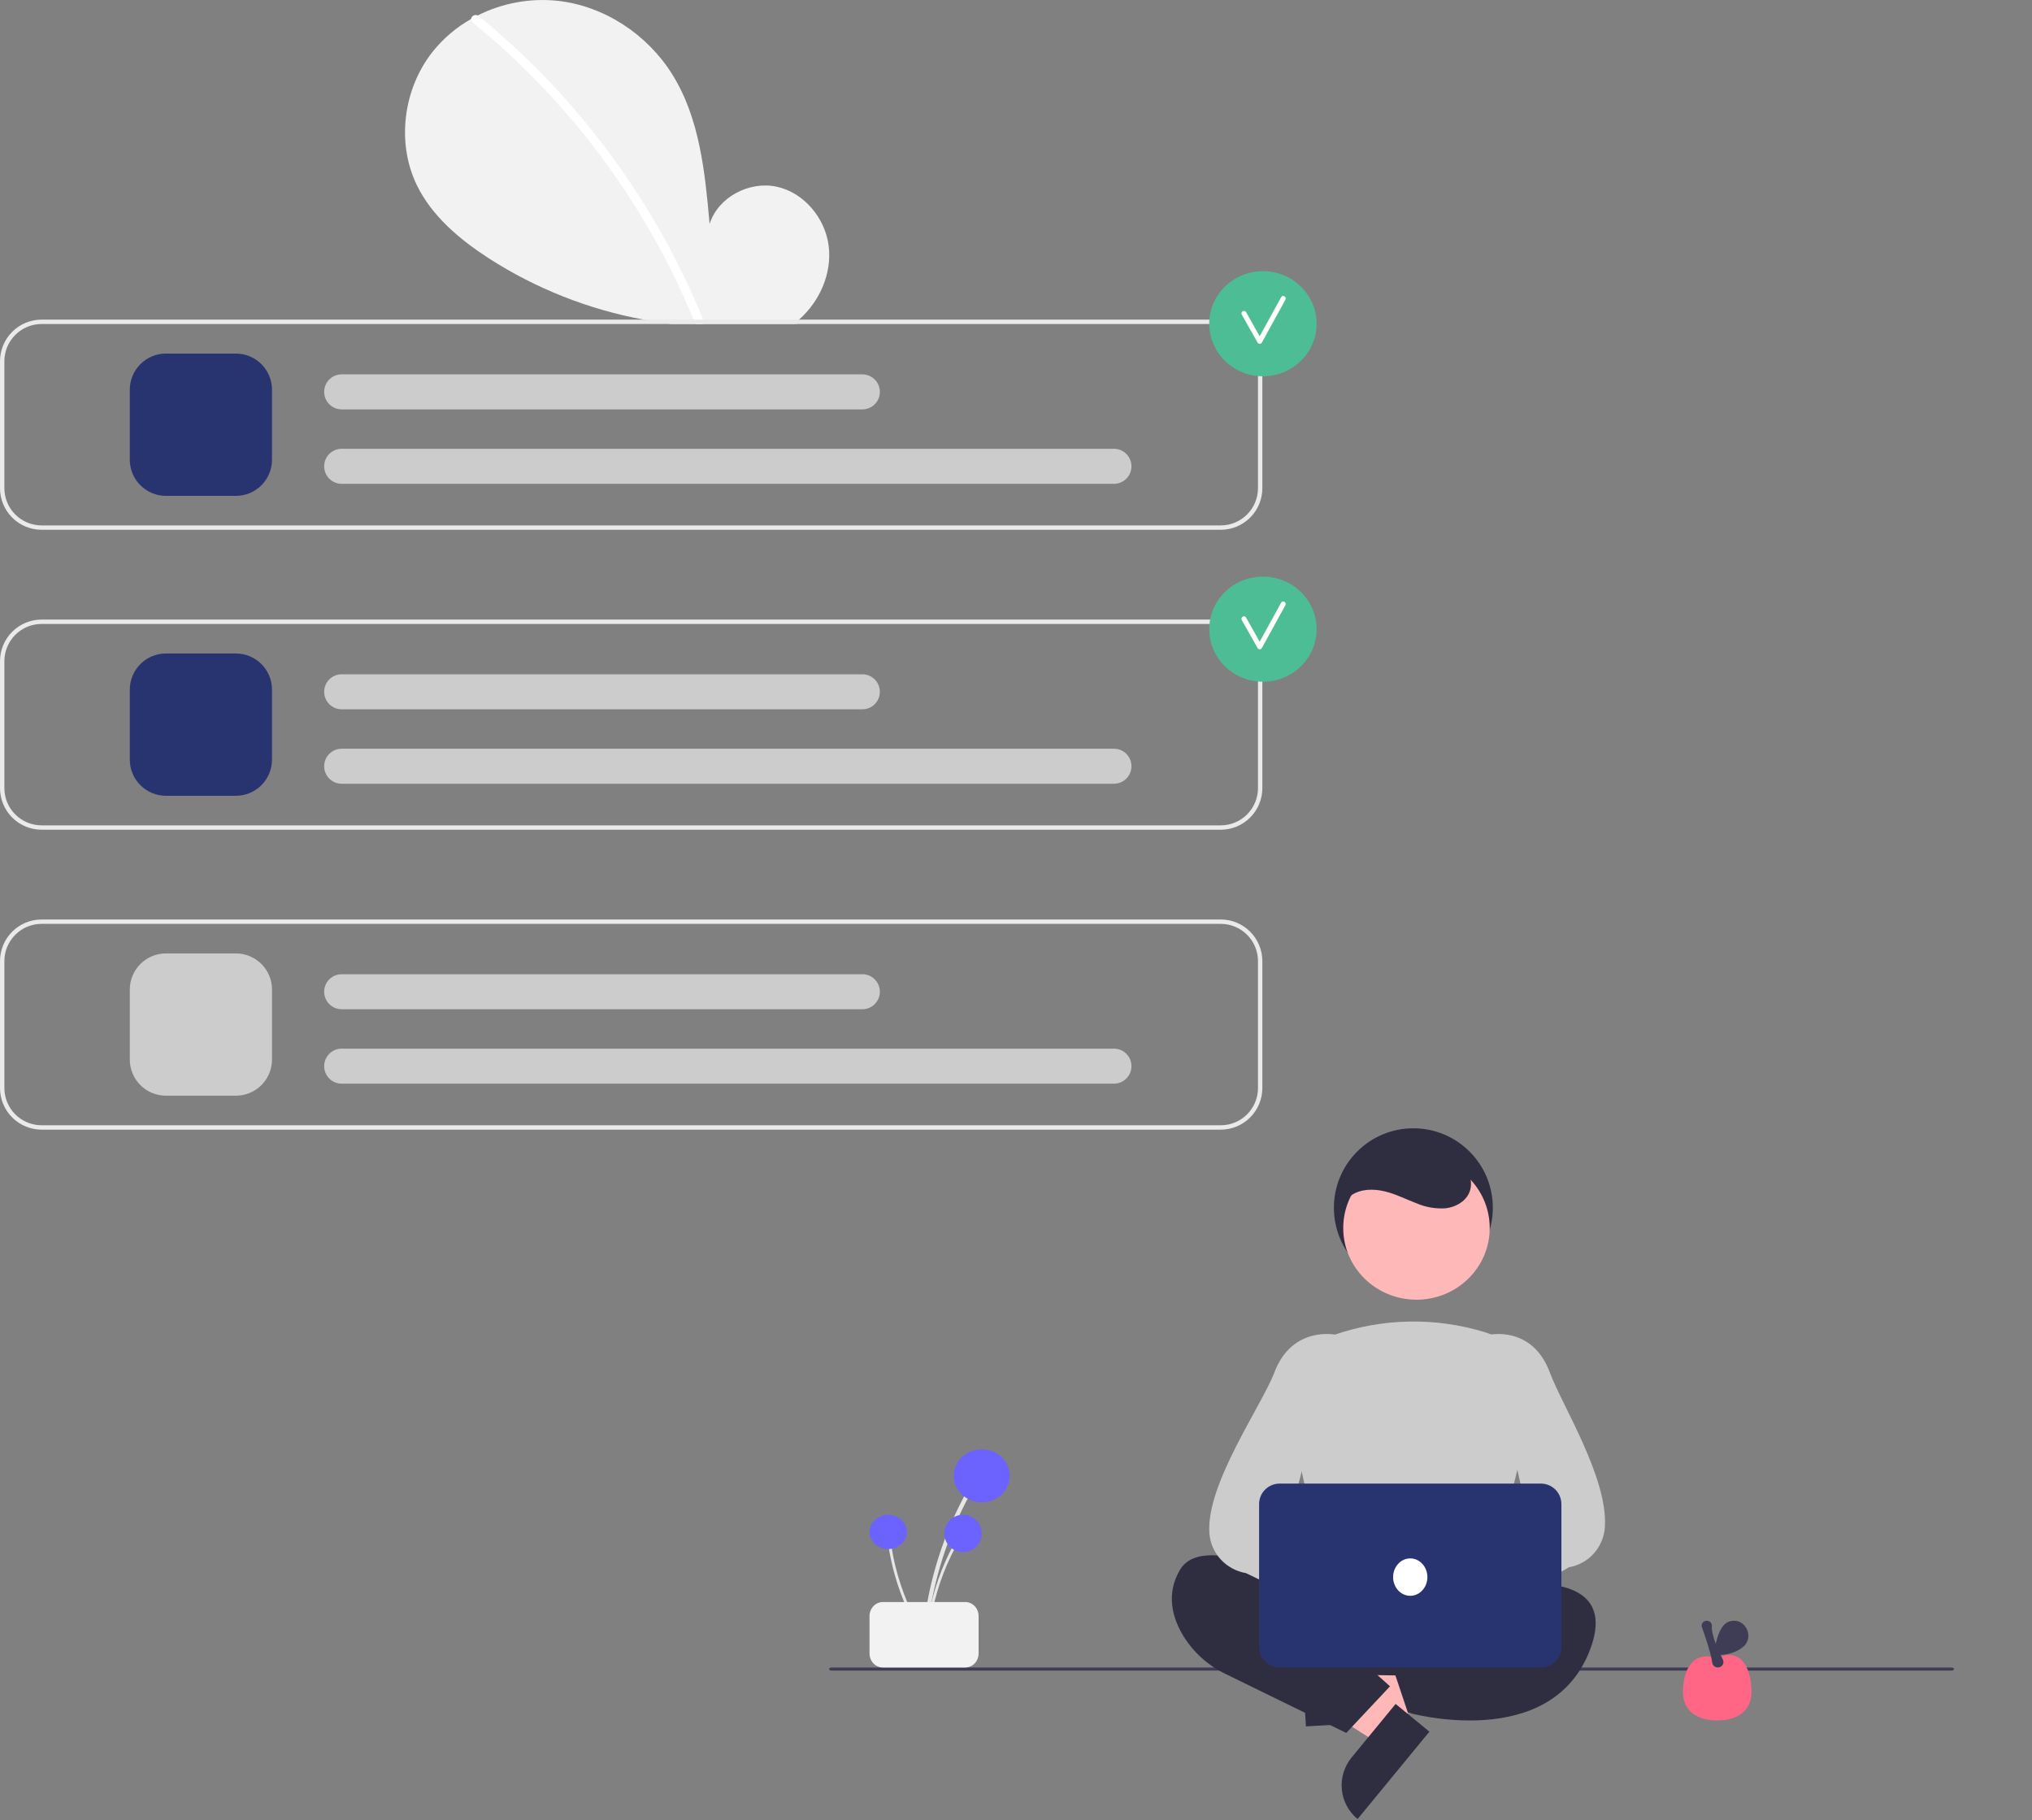 <svg fill="none" height="584" viewBox="0 0 652 584" width="652" xmlns="http://www.w3.org/2000/svg" xmlns:xlink="http://www.w3.org/1999/xlink"><rect x="0" y="0" width="652" height="584" fill="#808080" stroke="none"/><clipPath id="a"><path d="m0 0h652v498h-652z"/></clipPath><g clip-path="url(#a)"><path d="m255.937 102.933 2.38.583c-1.074.154-2.148.302-3.222.435h-39.691c-2.976-.379-5.936-.847-8.88-1.404-17.731-3.272-34.652-9.979-49.813-19.745-9.315-6.062-18.195-13.514-23.018-23.523-6.549-13.591-4.261-30.8 5.09-42.636 3.404-4.27 7.596-7.847 12.347-10.536.709-.407 1.425-.794 2.155-1.159 7.916-3.98 16.805-5.608 25.616-4.692 14.988 1.637 28.817 10.796 36.798 23.594 8.824 14.132 10.516 31.425 11.99 48.023 2.675-8.611 12.713-13.872 21.523-11.969 8.803 1.897 15.598 10.122 16.693 19.07 1.074 8.752-2.899 17.736-9.519 23.573-.147.126-.294.259-.449.386z" fill="#f2f2f2"/><path d="m225.331 103.958h-1.987c-.196-.157-.349-.363-.442-.597-.112-.267-.217-.541-.337-.808-5.903-14.31-13.172-28.016-21.705-40.929-13.56-20.555-30.17-38.922-49.259-54.471-.163-.116-.293-.274-.375-.456-.083-.183-.116-.384-.095-.583.04-.266.15-.517.318-.727s.388-.372.639-.47.523-.127.788-.086c.266.041.517.152.726.321 12.368 10.079 23.713 21.353 33.871 33.659 10.163 12.291 19.111 25.539 26.718 39.559 4.244 7.847 8.056 15.92 11.421 24.184.007.021.014.035.021.056.112.225.144.482.089.728s-.193.465-.391.621z" fill="#fff"/><path d="m391.709 102.547h-378.371c-3.536.003-6.927 1.41-9.428 3.912-2.501 2.502-3.907 5.895-3.91 9.433v40.74c.003 3.538 1.409 6.931 3.91 9.433 2.501 2.502 5.891 3.909 9.428 3.912h378.371c3.537-.003 6.927-1.41 9.428-3.912 2.5-2.502 3.907-5.895 3.91-9.433v-40.74c-.003-3.538-1.41-6.931-3.91-9.433-2.501-2.502-5.891-3.909-9.428-3.912zm11.934 54.085c-.005 3.165-1.263 6.2-3.5 8.438s-5.27 3.498-8.434 3.502h-378.371c-3.164-.004-6.197-1.264-8.434-3.502s-3.496-5.273-3.5-8.438v-40.74c.004-3.165 1.263-6.2 3.5-8.438s5.27-3.498 8.434-3.502h378.371c3.164.004 6.197 1.264 8.434 3.502s3.495 5.273 3.5 8.438z" fill="#eaeaea"/><path d="m391.709 266.211h-378.371c-3.536-.004-6.926-1.411-9.427-3.913-2.5-2.502-3.907-5.894-3.911-9.432v-40.739c.004-3.538 1.411-6.931 3.911-9.432 2.5-2.502 5.891-3.91 9.427-3.914h378.371c3.536.004 6.926 1.412 9.427 3.914 2.5 2.501 3.907 5.894 3.911 9.432v40.739c-.004 3.538-1.411 6.93-3.911 9.432-2.501 2.502-5.891 3.909-9.427 3.913zm-378.371-66.025c-3.164.004-6.197 1.263-8.435 3.501-2.237 2.239-3.496 5.274-3.499 8.44v40.739c.004 3.166 1.262 6.201 3.499 8.439 2.237 2.239 5.271 3.498 8.435 3.502h378.371c3.164-.004 6.197-1.263 8.435-3.502 2.237-2.238 3.495-5.273 3.499-8.439v-40.739c-.004-3.166-1.262-6.201-3.499-8.44-2.238-2.238-5.271-3.497-8.435-3.501z" fill="#eaeaea"/><path d="m391.709 362.438h-378.371c-3.536-.004-6.926-1.411-9.427-3.913-2.5-2.502-3.907-5.894-3.911-9.433v-40.739c.004-3.538 1.411-6.93 3.911-9.432 2.5-2.502 5.891-3.909 9.427-3.913h378.371c3.536.004 6.926 1.411 9.427 3.913 2.5 2.502 3.907 5.894 3.911 9.432v40.739c-.004 3.539-1.411 6.931-3.911 9.433-2.501 2.502-5.891 3.909-9.427 3.913zm-378.371-66.025c-3.164.003-6.197 1.262-8.435 3.501-2.237 2.238-3.496 5.274-3.499 8.439v40.739c.004 3.166 1.262 6.201 3.499 8.44 2.237 2.238 5.271 3.498 8.435 3.501h378.371c3.164-.003 6.197-1.263 8.435-3.501 2.237-2.239 3.495-5.274 3.499-8.44v-40.739c-.004-3.165-1.262-6.201-3.499-8.439-2.238-2.239-5.271-3.498-8.435-3.501z" fill="#eaeaea"/><path d="m75.695 159.093h-22.464c-3.071-.003-6.015-1.225-8.186-3.398-2.171-2.173-3.393-5.119-3.396-8.191v-22.477c.004-3.073 1.225-6.018 3.396-8.191 2.171-2.173 5.115-3.395 8.186-3.398h22.464c3.071.003 6.015 1.225 8.187 3.398 2.171 2.173 3.393 5.118 3.396 8.191v22.477c-.003 3.072-1.225 6.018-3.396 8.191-2.171 2.173-5.116 3.395-8.187 3.398z" fill="#273470"/><path d="m357.431 155.231h-247.801c-1.49 0-2.918-.592-3.971-1.646-1.054-1.054-1.645-2.483-1.645-3.974 0-1.49.591-2.919 1.645-3.973 1.053-1.054 2.481-1.646 3.971-1.646h247.801c1.49 0 2.918.592 3.971 1.646s1.645 2.483 1.645 3.973c0 1.491-.592 2.92-1.645 3.974s-2.481 1.646-3.971 1.646z" fill="#ccc"/><path d="m276.703 131.348h-167.073c-1.49 0-2.918-.592-3.971-1.646-1.054-1.054-1.645-2.483-1.645-3.973 0-1.491.591-2.92 1.645-3.974 1.053-1.054 2.481-1.646 3.971-1.646h167.073c1.489 0 2.917.592 3.971 1.646 1.053 1.054 1.644 2.483 1.644 3.974 0 1.49-.591 2.919-1.644 3.973-1.054 1.054-2.482 1.646-3.971 1.646z" fill="#ccc"/><path d="m75.695 255.32h-22.464c-3.071-.004-6.015-1.226-8.186-3.398-2.171-2.173-3.393-5.119-3.396-8.192v-22.476c.004-3.073 1.225-6.019 3.396-8.192 2.171-2.172 5.115-3.394 8.186-3.398h22.464c3.071.004 6.015 1.226 8.187 3.398 2.171 2.173 3.393 5.119 3.396 8.192v22.476c-.003 3.073-1.225 6.019-3.396 8.192-2.171 2.172-5.116 3.394-8.187 3.398z" fill="#273470"/><g fill="#ccc"><path d="m357.431 251.457h-247.801c-1.49 0-2.918-.592-3.971-1.646-1.054-1.053-1.645-2.483-1.645-3.973s.591-2.92 1.645-3.973c1.053-1.054 2.481-1.646 3.971-1.646h247.801c1.49 0 2.918.592 3.971 1.646 1.053 1.053 1.645 2.483 1.645 3.973s-.592 2.92-1.645 3.973c-1.053 1.054-2.481 1.646-3.971 1.646z"/><path d="m276.703 227.574h-167.073c-1.49 0-2.918-.592-3.971-1.646-1.054-1.053-1.645-2.483-1.645-3.973s.591-2.919 1.645-3.973c1.053-1.054 2.481-1.646 3.971-1.646h167.073c1.489 0 2.917.592 3.971 1.646 1.053 1.054 1.644 2.483 1.644 3.973s-.591 2.92-1.644 3.973c-1.054 1.054-2.482 1.646-3.971 1.646z"/><path d="m75.695 351.547h-22.464c-3.071-.004-6.015-1.226-8.186-3.399-2.171-2.173-3.393-5.118-3.396-8.191v-22.477c.004-3.072 1.225-6.018 3.396-8.191 2.171-2.173 5.115-3.395 8.186-3.398h22.464c3.071.003 6.015 1.225 8.187 3.398 2.171 2.173 3.393 5.119 3.396 8.191v22.477c-.003 3.073-1.225 6.018-3.396 8.191-2.171 2.173-5.116 3.395-8.187 3.399z"/><path d="m357.431 347.684h-247.801c-1.49 0-2.918-.592-3.971-1.646-1.054-1.054-1.645-2.483-1.645-3.974 0-1.49.591-2.919 1.645-3.973 1.053-1.054 2.481-1.646 3.971-1.646h247.801c1.49 0 2.918.592 3.971 1.646s1.645 2.483 1.645 3.973c0 1.491-.592 2.92-1.645 3.974s-2.481 1.646-3.971 1.646z"/><path d="m276.703 323.809h-167.073c-1.49 0-2.918-.592-3.971-1.646-1.054-1.054-1.645-2.483-1.645-3.974 0-1.49.591-2.919 1.645-3.973 1.053-1.054 2.481-1.646 3.971-1.646h167.073c1.489 0 2.917.592 3.971 1.646 1.053 1.054 1.644 2.483 1.644 3.973 0 1.491-.591 2.92-1.644 3.974-1.054 1.054-2.482 1.646-3.971 1.646z"/></g><path d="m405.227 120.727c9.514 0 17.226-7.55 17.226-16.863 0-9.314-7.712-16.864-17.226-16.864s-17.227 7.55-17.227 16.864c0 9.313 7.713 16.863 17.227 16.863z" fill="#4dbd95"/><path d="m411.073 95.354c-2.294 4.176-4.587 8.352-6.881 12.528-1.461-2.582-2.915-5.169-4.38-7.75-.506-.891-1.883-.09-1.375.804 1.698 2.991 3.379 5.993 5.078 8.984.29.512 1.087.524 1.375 0 2.519-4.587 5.038-9.175 7.558-13.762.493-.899-.881-1.703-1.375-.804z" fill="#fff"/><path d="m405.227 218.727c9.514 0 17.226-7.55 17.226-16.863 0-9.314-7.712-16.864-17.226-16.864s-17.227 7.55-17.227 16.864c0 9.313 7.713 16.863 17.227 16.863z" fill="#4dbd95"/><path d="m411.073 193.354c-2.294 4.176-4.587 8.352-6.881 12.528-1.461-2.582-2.915-5.169-4.38-7.75-.506-.891-1.883-.09-1.375.804 1.698 2.991 3.379 5.993 5.078 8.984.29.512 1.087.524 1.375 0 2.519-4.587 5.038-9.175 7.558-13.762.493-.899-.881-1.703-1.375-.804z" fill="#fff"/></g><path d="m626.057 536h-359.114c-.25 0-.49-.053-.667-.146-.177-.094-.276-.221-.276-.354s.099-.26.276-.354c.177-.093.417-.146.667-.146h359.114c.25 0 .49.053.667.146.177.094.276.221.276.354s-.099.26-.276.354c-.177.093-.417.146-.667.146z" fill="#3f3d56"/><path d="m453.5 413c14.083 0 25.5-11.417 25.5-25.5s-11.417-25.5-25.5-25.5-25.5 11.417-25.5 25.5 11.417 25.5 25.5 25.5z" fill="#2f2e41"/><path d="m429.671 551-.671-11.754 44.008-8.246.992 17.35z" fill="#ffb8b8"/><path d="m431.724 530.849 1.3 22.232-13.998.818-2.117-36.229c1.838-.108 3.679.148 5.419.752 1.739.604 3.342 1.545 4.718 2.769s2.497 2.707 3.3 4.364 1.271 3.456 1.378 5.294z" fill="#2f2e41"/><path d="m449 550.128-7.295 8.872-37.705-23.906 10.766-13.094z" fill="#ffb8b8"/><g fill="#2f2e41"><path d="m433.669 563.894 14.141-17.204 10.832 8.904-23.044 28.036c-1.423-1.169-2.601-2.607-3.468-4.232-.866-1.624-1.405-3.404-1.584-5.236-.179-1.833.005-3.683.54-5.445.536-1.761 1.414-3.4 2.583-4.823z"/><path d="m428.111 508.99-5.029 23.658c-.115.545-.109 1.108.019 1.65s.375 1.049.723 1.484c.348.436.788.789 1.289 1.035.5.246 1.049.378 1.607.387l49.438.796c.557.008 1.109-.106 1.617-.335.508-.228.959-.567 1.321-.99s.625-.921.771-1.457c.147-.537.172-1.099.075-1.647l-4.324-24.453c-.154-.874-.612-1.665-1.293-2.235s-1.542-.883-2.431-.883h-40.084c-.867 0-1.707.297-2.38.841-.674.545-1.139 1.303-1.319 2.149z"/><path d="m435.706 517.674s-47.727-29.912-57.086-14.021c-4.679 7.945-2.339 15.657 1.17 21.383 3.257 5.213 7.932 9.392 13.478 12.05l38.695 18.914 14.037-14.956-9.358-8.413z"/><path d="m460.247 512.722s62.449-17.906 50.148 16.02c-12.3 33.926-58.664 20.733-58.664 20.733l-4.731-14.136 16.085-11.309z"/></g><path d="m454.5 417c12.979 0 23.5-10.297 23.5-23s-10.521-23-23.5-23-23.5 10.297-23.5 23 10.521 23 23.5 23z" fill="#ffb8b8"/><path d="m455.62 516c-9.707-.144-19.364-1.39-28.778-3.713l-.279-.074-13.035-58.717c-1.173-5.159-.376-10.561 2.241-15.184 2.617-4.624 6.872-8.148 11.962-9.909 15.722-5.524 32.858-5.859 48.793-.955 5.347 1.688 9.848 5.287 12.604 10.08s3.566 10.427 2.267 15.779l-14.56 58.857-.205.095c-6.051 2.807-13.618 3.741-21.01 3.741z" fill="#ccc"/><path d="m438.584 521.154c.47-1.307 1.22-2.495 2.197-3.481.978-.985 2.159-1.744 3.461-2.222 1.302-.479 2.693-.666 4.074-.548 1.382.119 2.721.539 3.923 1.231l25.458-22.134 2.303 17.395-24.528 18.352c-1.295 1.946-3.258 3.348-5.517 3.941-2.258.593-4.655.335-6.737-.724s-3.703-2.846-4.557-5.023-.881-4.592-.077-6.787z" fill="#ffb8b8"/><path d="m462.261 526c-.41 0-.818-.061-1.211-.179-.637-.187-1.221-.525-1.702-.985-.481-.461-.846-1.03-1.063-1.662l-3.041-8.673c-.285-.801-.321-1.671-.104-2.494.217-.822.677-1.559 1.319-2.113l34.328-20.745-13.532-60.768.344-.084c.14-.035 14.005-3.211 19.686 12.04 3.978 10.681 18.701 33.905 17.663 49.598-.198 3.14-1.44 6.12-3.528 8.461-2.087 2.341-4.897 3.905-7.976 4.44l-38.64 22.286c-.728.568-1.622.877-2.543.878z" fill="#ccc"/><path d="m466.416 519.154c-.47-1.307-1.22-2.495-2.197-3.481-.978-.985-2.159-1.744-3.461-2.222-1.302-.479-2.693-.666-4.074-.547-1.382.118-2.721.538-3.923 1.23l-25.458-22.134-2.303 17.395 24.528 18.352c1.295 1.946 3.258 3.348 5.517 3.941 2.258.593 4.655.335 6.737-.724s3.703-2.846 4.557-5.023.881-4.592.077-6.787z" fill="#ffb8b8"/><path d="m444.6 526c-.939-.001-1.851-.31-2.592-.878l-42.238-20.406c-3.138-.535-6.002-2.099-8.13-4.44-2.127-2.341-3.394-5.322-3.595-8.461-1.058-15.694 16.802-40.797 20.857-51.478 5.79-15.25 19.921-12.075 20.064-12.039l.351.083-16.647 62.648 37.842 18.865c.655.554 1.124 1.291 1.345 2.113.222.823.185 1.693-.105 2.494l-3.1 8.673c-.222.632-.593 1.201-1.084 1.662-.49.46-1.085.798-1.735.985-.4.118-.816.179-1.233.179z" fill="#ccc"/><path d="m494.408 535h-83.816c-1.748-.002-3.423-.693-4.659-1.922s-1.931-2.896-1.933-4.634v-45.888c.002-1.738.697-3.405 1.933-4.634s2.911-1.92 4.659-1.922h83.816c1.748.002 3.423.693 4.659 1.922s1.931 2.896 1.933 4.634v45.888c-.002 1.738-.697 3.405-1.933 4.634s-2.911 1.92-4.659 1.922z" fill="#273470"/><path d="m452.5 512c3.038 0 5.5-2.686 5.5-6s-2.462-6-5.5-6-5.5 2.686-5.5 6 2.462 6 5.5 6z" fill="#fff"/><path d="m430.412 392c-1.383-3.414.887-7.483 4.255-9.137 3.369-1.653 7.433-1.339 11.036-.249 3.028.916 5.866 2.336 8.82 3.457 2.912 1.255 6.093 1.806 9.272 1.606 3.151-.346 6.287-2.065 7.576-4.882 1.336-2.921.427-6.485-1.631-8.978-2.189-2.409-5.024-4.181-8.187-5.118-6.947-2.38-14.972-2.45-21.421 1.011-6.45 3.46-10.833 10.828-9.5 17.873" fill="#2f2e41"/><path d="m297.339 525.335c1.11-12.436 4.175-24.598 9.073-36 1.365-3.173 2.868-6.276 4.508-9.31.082-.158.102-.344.055-.518-.047-.173-.156-.321-.306-.412s-.327-.118-.496-.075c-.168.043-.314.152-.406.304-5.964 11.048-10.142 23.041-12.368 35.5-.619 3.479-1.084 6.982-1.396 10.511-.079.89 1.257.884 1.336 0z" fill="#e6e6e6"/><path d="m315 482c4.971 0 9-3.806 9-8.5s-4.029-8.5-9-8.5-9 3.806-9 8.5 4.029 8.5 9 8.5z" fill="#6c63ff"/><path d="m297.892 525.561c.74-8.202 2.784-16.224 6.049-23.744.911-2.093 1.912-4.14 3.006-6.141.054-.104.068-.227.036-.341-.031-.115-.104-.212-.204-.272-.099-.06-.218-.078-.33-.05s-.209.1-.271.201c-3.976 7.287-6.762 15.197-8.245 23.414-.413 2.295-.723 4.606-.931 6.933-.053.587.838.583.89 0z" fill="#e6e6e6"/><path d="m309 498c3.314 0 6-2.686 6-6s-2.686-6-6-6-6 2.686-6 6 2.686 6 6 6z" fill="#6c63ff"/><path d="m296.922 525.231c-4.437-7.065-7.706-14.826-9.678-22.972-.547-2.268-.992-4.558-1.335-6.87-.02-.119-.084-.226-.18-.298-.095-.072-.215-.103-.332-.087-.118.016-.225.078-.298.173-.074.095-.109.216-.097.336 1.253 8.417 3.853 16.567 7.696 24.123 1.074 2.11 2.242 4.166 3.502 6.169.318.505 1.037-.072.722-.574z" fill="#e6e6e6"/><path d="m285 497c3.314 0 6-2.462 6-5.5s-2.686-5.5-6-5.5-6 2.462-6 5.5 2.686 5.5 6 5.5z" fill="#6c63ff"/><path d="m279 530.5v-12c.001-1.193.45-2.337 1.248-3.18.798-.844 1.88-1.319 3.009-1.32h26.486c1.129.001 2.211.476 3.009 1.32.798.843 1.247 1.987 1.248 3.18v12c-.001 1.193-.45 2.337-1.248 3.18-.798.844-1.88 1.319-3.009 1.32h-26.486c-1.129-.001-2.211-.476-3.009-1.32-.798-.843-1.247-1.987-1.248-3.18z" fill="#f2f2f2"/><path d="m562 542.929c0 6.236-4.925 9.071-11 9.071s-11-2.835-11-9.071 2.444-13.513 11-11.004c8.556-3.764 11 4.768 11 11.004z" fill="#ff6584"/><path d="m551.186 535c-.439.001-.863-.154-1.193-.436-.329-.283-.542-.672-.599-1.096-.373-3.03-2.432-8.965-3.3-11.375v-.001c-.088-.24-.115-.497-.078-.749.036-.251.135-.491.287-.698.145-.184.329-.337.54-.448.21-.11.442-.176.68-.193.239-.016.478.016.702.096.225.08.429.205.601.368.152.156.271.341.347.544s.109.419.096.634c-.17 3.094 2.144 8.094 3.538 10.799.132.255.198.538.193.823s-.082.565-.222.816c-.141.25-.342.464-.586.621-.244.158-.524.256-.815.285-.064.007-.127.01-.191.01z" fill="#3f3d56"/><path d="m559.231 528.453c3.888-3.127.837-9.527-4.03-8.298-.654.153-1.258.47-1.753.919-2.985 2.77-3.448 9.86-3.448 9.86s5.272.702 9.231-2.481z" fill="#3f3d56"/></svg>